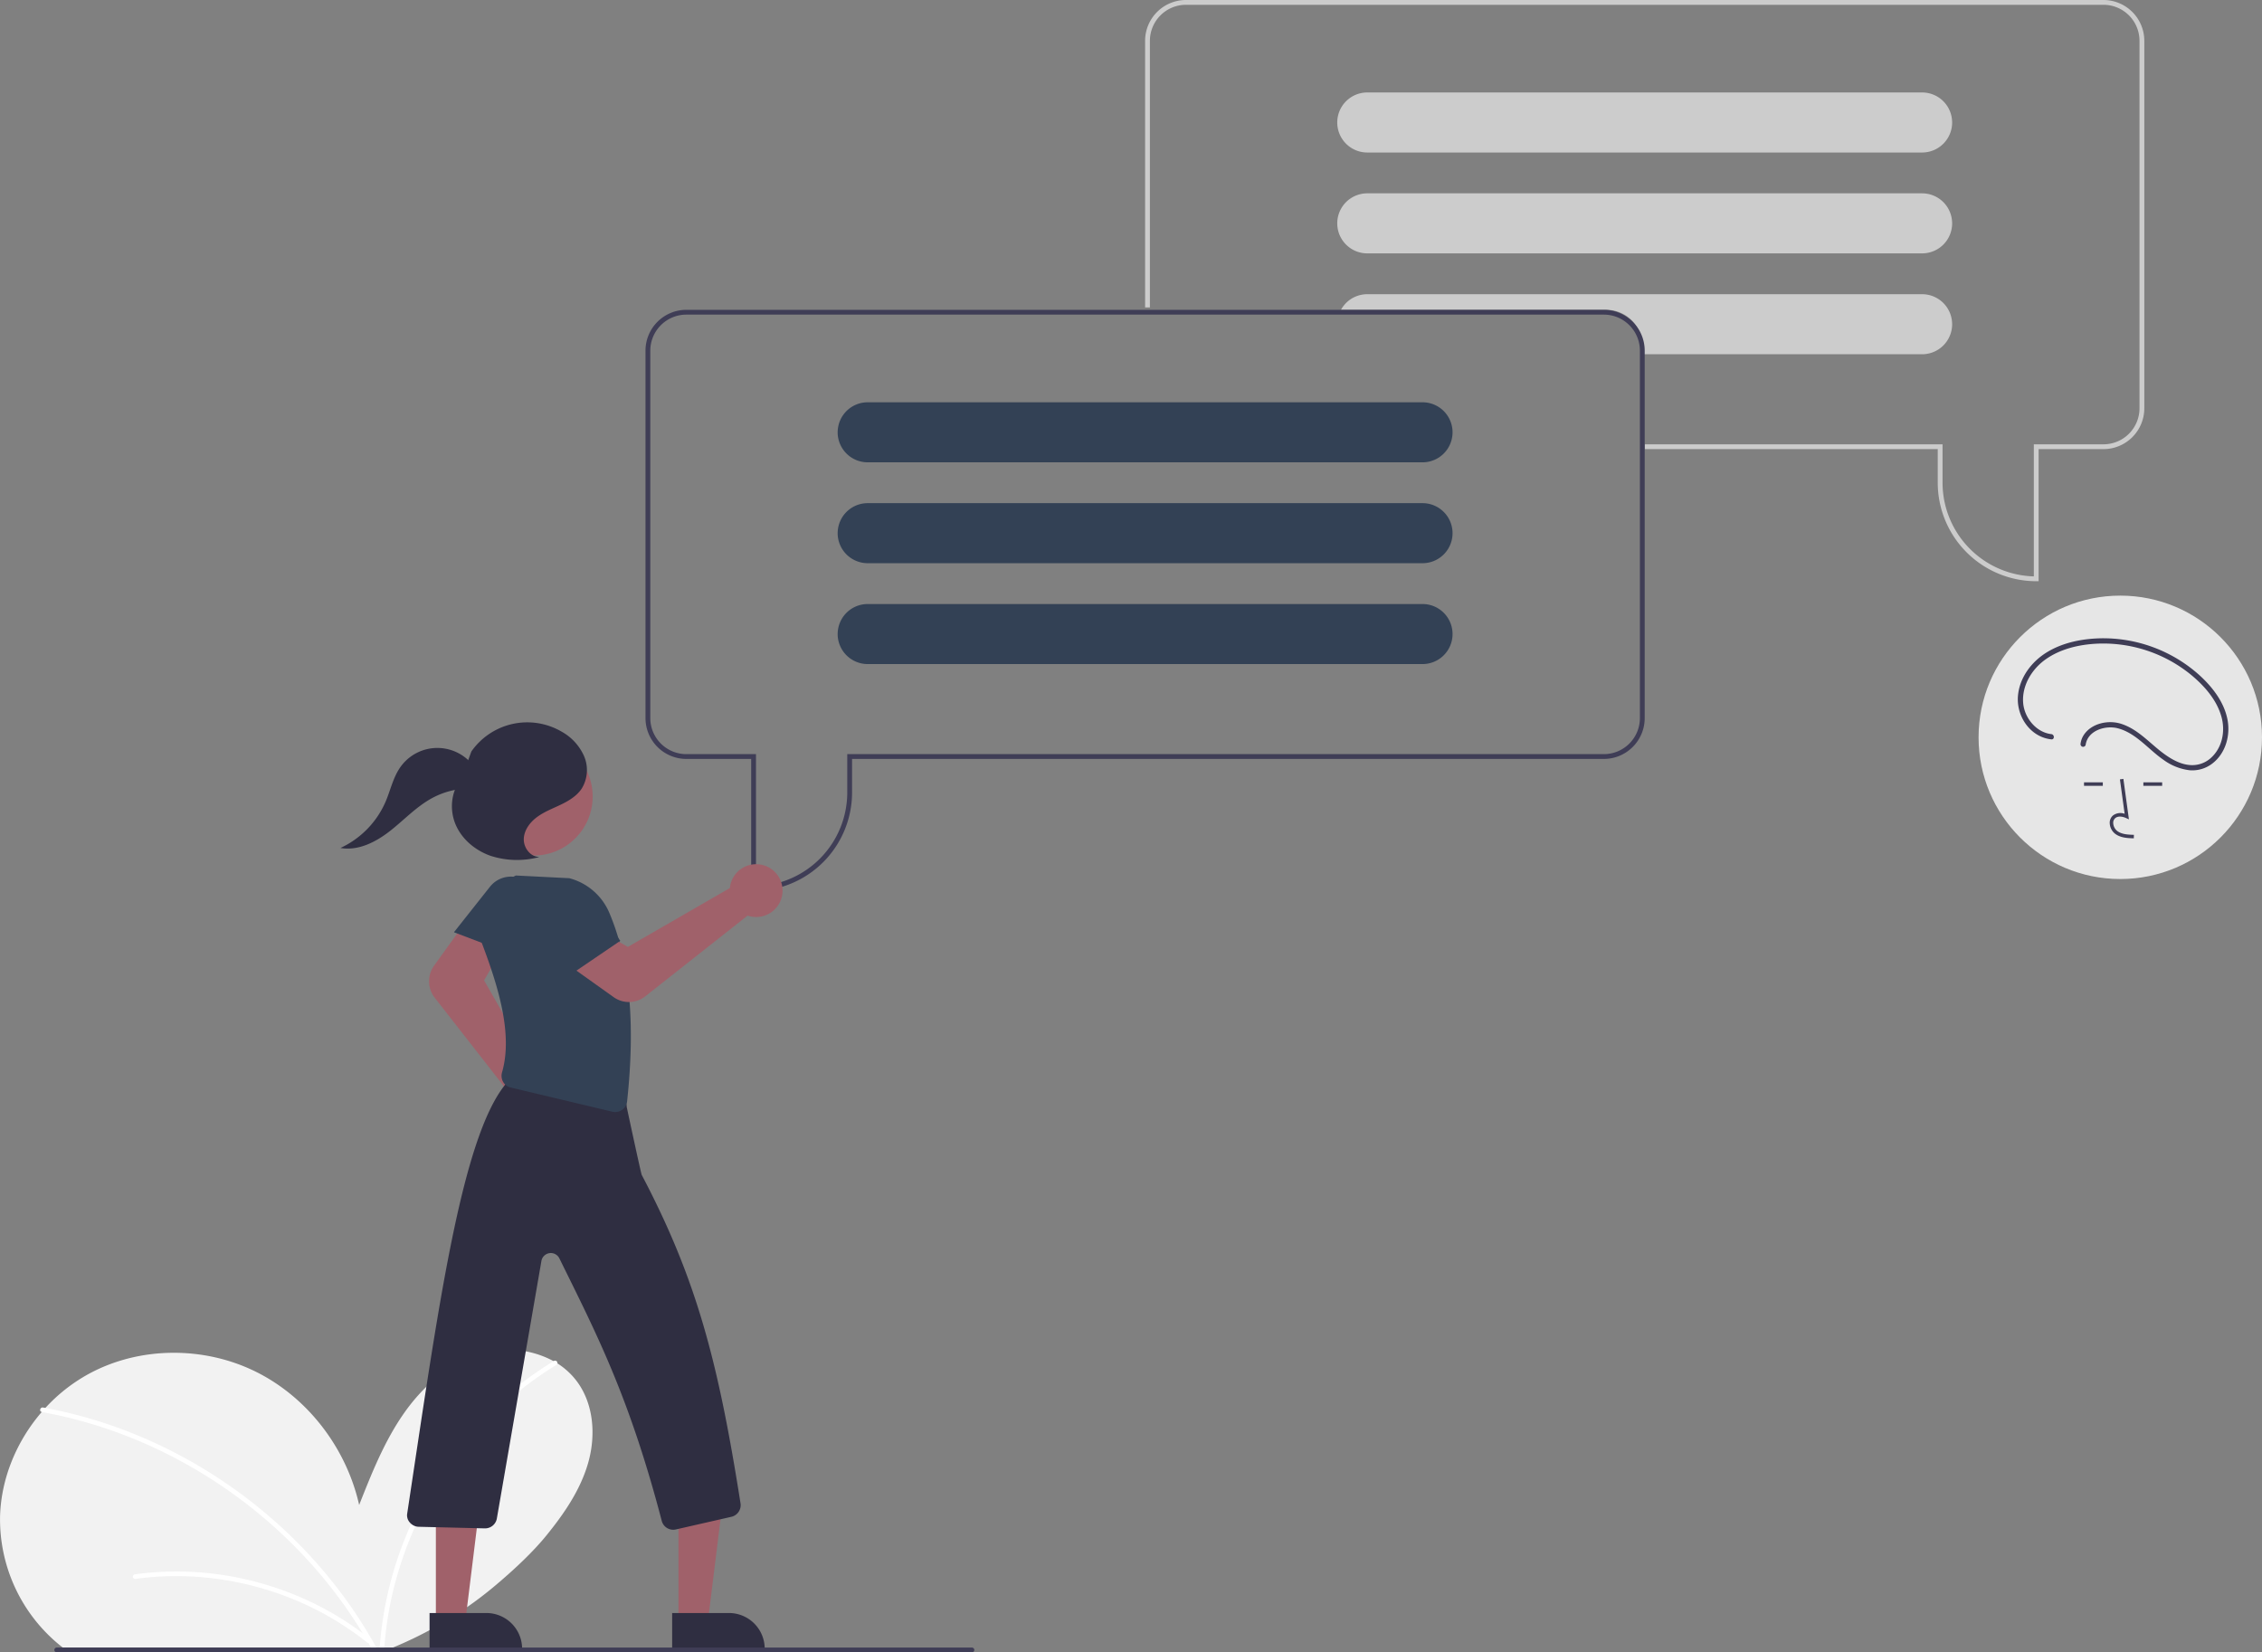 <svg xmlns="http://www.w3.org/2000/svg" width="941.739" height="688" data-name="Layer 1"><rect width="100%" height="100%" fill="#808080" stroke="none"/><path fill="#ccc" d="M848.74 242h-1a41.047 41.047 0 0 1-41-41v-14h-122v-2h124v16a39.047 39.047 0 0 0 38 38.987V185h29a15.017 15.017 0 0 0 15-15V17a15.017 15.017 0 0 0-15-15h-382a15.017 15.017 0 0 0-15 15v111h-2V17a17.02 17.02 0 0 1 17-17h382a17.02 17.02 0 0 1 17 17v153a17.02 17.02 0 0 1-17 17h-27Z"/><path fill="#ccc" d="M812.72 50.51a12.497 12.497 0 0 0-12.48-12.01h-231a12.5 12.5 0 0 0 0 25h231a12.517 12.517 0 0 0 12.5-12.5 4.011 4.011 0 0 0-.02-.49ZM812.72 92.51a12.497 12.497 0 0 0-12.48-12.01h-231a12.5 12.5 0 0 0 0 25h231a12.517 12.517 0 0 0 12.5-12.5 4.011 4.011 0 0 0-.02-.49ZM812.72 134.51a12.497 12.497 0 0 0-12.48-12.01h-231a12.491 12.491 0 0 0-9.601 4.5 13.065 13.065 0 0 0-1.36 2h110.46a15.018 15.018 0 0 1 15 15v3.5h116.5a12.517 12.517 0 0 0 12.5-12.5 4.011 4.011 0 0 0-.02-.49Z"/><path fill="#f2f2f2" d="M24.518 684.705c.544.447 1.088.874 1.645 1.295h137.404q1.535-.632 3.057-1.295a161.801 161.801 0 0 0 40.073-24.95c8.013-6.788 15.383-13.796 20.727-20.364 7.455-9.165 14.32-19.152 17.514-30.533 3.187-11.38 2.235-24.425-4.884-33.862a30.31 30.31 0 0 0-7.999-7.325 29.138 29.138 0 0 0-1.56-.926 39.856 39.856 0 0 0-28.921-3.479c-13.764 3.556-25.202 13.486-33.363 25.131-8.161 11.64-13.46 25.008-18.68 38.228-5.298-23.596-21.342-44.73-43.014-55.476-21.666-10.745-48.584-10.616-69.79 1.023a70.141 70.141 0 0 0-17.845 14.056c-.511.55-1.01 1.114-1.502 1.684C7.036 599.888.565 615.225.034 631.042a67.606 67.606 0 0 0 24.484 53.663Z"/><path fill="#fff" d="M158.074 686h1.943c.026-.434.059-.861.098-1.295a145.203 145.203 0 0 1 4.249-25.092 154.683 154.683 0 0 1 24.813-52.115 148.065 148.065 0 0 1 42.425-39.16.92.92 0 0 0 .453-.667.969.969 0 0 0-1.431-1.01 1.464 1.464 0 0 0-.13.084 146.678 146.678 0 0 0-25.986 20.156 156.03 156.03 0 0 0-33.493 48.015 151.299 151.299 0 0 0-12.837 49.789c-.04.434-.071.868-.104 1.295ZM17.38 587.912a.12.12 0 0 0 .045.013c1.418.259 2.844.53 4.256.822a192.264 192.264 0 0 1 33.894 10.292 200.016 200.016 0 0 1 31.414 16.193 203.24 203.24 0 0 1 28.142 21.426 199.186 199.186 0 0 1 23.96 25.986 192.68 192.68 0 0 1 14.644 22.06c.246.428.485.862.725 1.296h2.222a50.51 50.51 0 0 0-.72-1.295 194.262 194.262 0 0 0-18.122-26.77 201.333 201.333 0 0 0-24.814-25.746 205.867 205.867 0 0 0-28.745-20.908 201.988 201.988 0 0 0-32.074-15.649 192.434 192.434 0 0 0-33.325-9.404l-.945-.175c-1.211-.22-1.73 1.606-.557 1.859Z"/><path fill="#fff" d="M56.018 655.525a128.393 128.393 0 0 1 40.705.918 131.058 131.058 0 0 1 38.327 13.4 126.431 126.431 0 0 1 19.126 12.636c.977.78-.406 2.147-1.374 1.374a125.53 125.53 0 0 0-34.838-19.584 129.312 129.312 0 0 0-38.904-7.892 123.76 123.76 0 0 0-22.525 1.022 1.006 1.006 0 0 1-1.195-.679.978.978 0 0 1 .678-1.195Z"/><path fill="#3f3d56" d="M667.74 129h-382a17.024 17.024 0 0 0-17 17v153a17.024 17.024 0 0 0 17 17h27v55h1a41.043 41.043 0 0 0 41-41v-14h313a17.024 17.024 0 0 0 17-17V146a17.024 17.024 0 0 0-17-17Zm15 170a15.018 15.018 0 0 1-15 15h-315v16a39.057 39.057 0 0 1-38 38.99V314h-29a15.018 15.018 0 0 1-15-15V146a15.018 15.018 0 0 1 15-15h382a15.018 15.018 0 0 1 15 15Z"/><path fill="#334155" d="M592.24 167.5h-231a12.497 12.497 0 0 0-12.48 12.01 4.01 4.01 0 0 0-.02.49 12.518 12.518 0 0 0 12.5 12.5h231a12.5 12.5 0 0 0 0-25ZM592.24 209.5h-231a12.497 12.497 0 0 0-12.48 12.01 4.01 4.01 0 0 0-.02.49 12.518 12.518 0 0 0 12.5 12.5h231a12.5 12.5 0 1 0 0-25ZM592.24 251.5h-231a12.497 12.497 0 0 0-12.48 12.01 4.01 4.01 0 0 0-.02.49 12.518 12.518 0 0 0 12.5 12.5h231a12.5 12.5 0 1 0 0-25Z"/><path fill="#a0616a" d="M224.726 472.72a10.706 10.706 0 0 1-1.347-.085 11.003 11.003 0 0 1-9.36-13.49 10.507 10.507 0 0 1 .31-1.034l-33.364-42.714a11.149 11.149 0 0 1-.26-13.309l11.687-16.232 15.275 11.785-6.136 10.543 24.302 42.598a10.588 10.588 0 0 1 1.452.237 11.003 11.003 0 0 1-2.56 21.7ZM282.467 675.118l12.26-.001 5.832-47.288-18.094.001.002 47.288z"/><path fill="#2f2e41" d="m318.37 686.5-38.53.002v-14.887l23.643-.001a14.887 14.887 0 0 1 14.888 14.886Z"/><path fill="#a0616a" d="m181.467 675.118 12.26-.001 5.832-47.288-18.094.001.002 47.288z"/><path fill="#2f2e41" d="m217.37 686.5-38.53.002v-14.887l23.643-.001a14.887 14.887 0 0 1 14.888 14.886Z"/><path fill="#334155" d="m188.992 388.16 27.524 10.458 6.72-18.666a11.168 11.168 0 0 0-5.002-13.5 11.168 11.168 0 0 0-14.262 2.785Z"/><path fill="#2f2e41" d="M280.287 636.945a4.953 4.953 0 0 1-4.792-3.726c-13.726-52.511-27.662-78.831-42.606-109.266a3.974 3.974 0 0 0-7.495 1.156L206.87 632.158a4.982 4.982 0 0 1-5.035 4.218l-27.502-.67a4.933 4.933 0 0 1-3.537-1.601 4.484 4.484 0 0 1-1.304-3.647c12.456-82.145 22.263-156.501 41.123-179.185a6.684 6.684 0 0 1 1.775-1.207l-.572-.087c-.164-.026-.6-.093-.605-.53l-.005-.424.43-.081a5.57 5.57 0 0 1 2.021.304l43.045 6.625a4.972 4.972 0 0 1 4.214 5.023c2.34 10.948 5.926 27.472 6.247 28.286 22.966 43.661 31.877 78.043 41.14 136.752a4.986 4.986 0 0 1-3.812 5.62l-23.084 5.264a5.03 5.03 0 0 1-1.122.127Z"/><path fill="#334155" d="M256.132 463.031a4.95 4.95 0 0 1-1.147-.135l-42.379-10.08a4.884 4.884 0 0 1-3.115-2.31 5.122 5.122 0 0 1-.484-3.983c4.57-15.843-1.423-35.483-8.579-54.346a26.005 26.005 0 0 1 14.22-27.589l.115-.055 22.25 1.123a24.992 24.992 0 0 1 16.566 14.18c8.576 20.07 11.031 45.825 7.506 78.734a4.986 4.986 0 0 1-4.953 4.461Z"/><path fill="#a0616a" d="M261.833 417.217a10.863 10.863 0 0 1-6.314-2.007l-16.414-11.7 11.711-15.331 10.572 6.086 42.481-24.507a10.571 10.571 0 0 1 .23-1.452 11 11 0 1 1 8.19 13.225 10.516 10.516 0 0 1-1.036-.305l-42.674 33.666a10.886 10.886 0 0 1-6.746 2.325Z"/><path fill="#334155" d="m233.898 408.285 24.349-16.557-11.443-16.207a11.168 11.168 0 0 0-13.929-3.64 11.168 11.168 0 0 0-5.894 13.283Z"/><circle cx="222.188" cy="331.661" r="24.561" fill="#a0616a"/><path fill="#2f2e41" d="M224.438 356.79c-3.686-.016-6.53-3.897-6.365-7.58s2.64-6.922 5.62-9.092 6.474-3.492 9.797-5.088 6.618-3.585 8.67-6.648a14.716 14.716 0 0 0 1.023-13.504 21.669 21.669 0 0 0-9.333-10.225 28.378 28.378 0 0 0-37.608 8.25l-4.208 11.459c-4.287 5.156-4.968 12.813-2.332 18.98s8.248 10.805 14.581 13.01a35.794 35.794 0 0 0 19.841.596"/><path fill="#2f2e41" d="M197.9 320.017a18.85 18.85 0 0 0-31.292-.503c-2.955 4.25-4.028 9.49-6.06 14.251a37.768 37.768 0 0 1-18.796 19.303c7.377 1.297 14.727-2.456 20.625-7.073s11.085-10.254 17.69-13.786a33.29 33.29 0 0 1 16.918-3.886"/><path fill="#3f3d56" d="M404.633 688h-381a1 1 0 1 1 0-2h381a1 1 0 0 1 0 2Z"/><circle cx="882.739" cy="307" r="59" fill="#e6e6e6"/><path fill="#3f3d56" d="M888.366 349.052c-2.403-.067-5.394-.15-7.696-1.833a5.911 5.911 0 0 1-2.326-4.413 3.976 3.976 0 0 1 1.352-3.265 5.13 5.13 0 0 1 4.854-.699l-1.962-14.336 1.44-.197 2.306 16.853-1.202-.551c-1.395-.64-3.308-.965-4.498.04a2.554 2.554 0 0 0-.837 2.103 4.467 4.467 0 0 0 1.73 3.291c1.792 1.31 4.176 1.479 6.88 1.555ZM867.638 325.742h7.828v1.454h-7.828zM892.348 325.742h7.828v1.454h-7.828zM854.037 305.67c-6.304-.718-11.186-6.758-11.723-12.887-.638-7.29 3.608-14.215 9.434-18.307 6.092-4.278 13.681-6.065 21.025-6.458a57.784 57.784 0 0 1 39.498 13.018c5.503 4.57 10.642 10.392 12.59 17.424 1.691 6.107.314 13.025-4.597 17.302a11.61 11.61 0 0 1-8.91 2.744c-3.811-.396-7.328-2.4-10.371-4.613-5.921-4.305-10.782-10.302-17.995-12.552-5.29-1.65-12.153-.197-15.385 4.586a8.706 8.706 0 0 0-1.39 3.647 1.129 1.129 0 0 0 .761 1.341 1.097 1.097 0 0 0 1.341-.761c.849-6.025 8.256-8.273 13.454-6.897 7.58 2.006 12.667 8.77 18.885 13.066a22.95 22.95 0 0 0 10.998 4.39 13.656 13.656 0 0 0 9.596-2.948c5.312-4.195 7.344-11.41 6.169-17.905-1.36-7.523-6.423-13.97-11.979-18.961a59.92 59.92 0 0 0-40.948-15.127c-7.685.176-15.703 1.763-22.323 5.824-6.421 3.94-11.384 10.531-12.033 18.192-.571 6.744 3.047 13.797 9.258 16.752a14.498 14.498 0 0 0 4.645 1.311c1.392.159 1.38-2.023 0-2.18Z"/></svg>